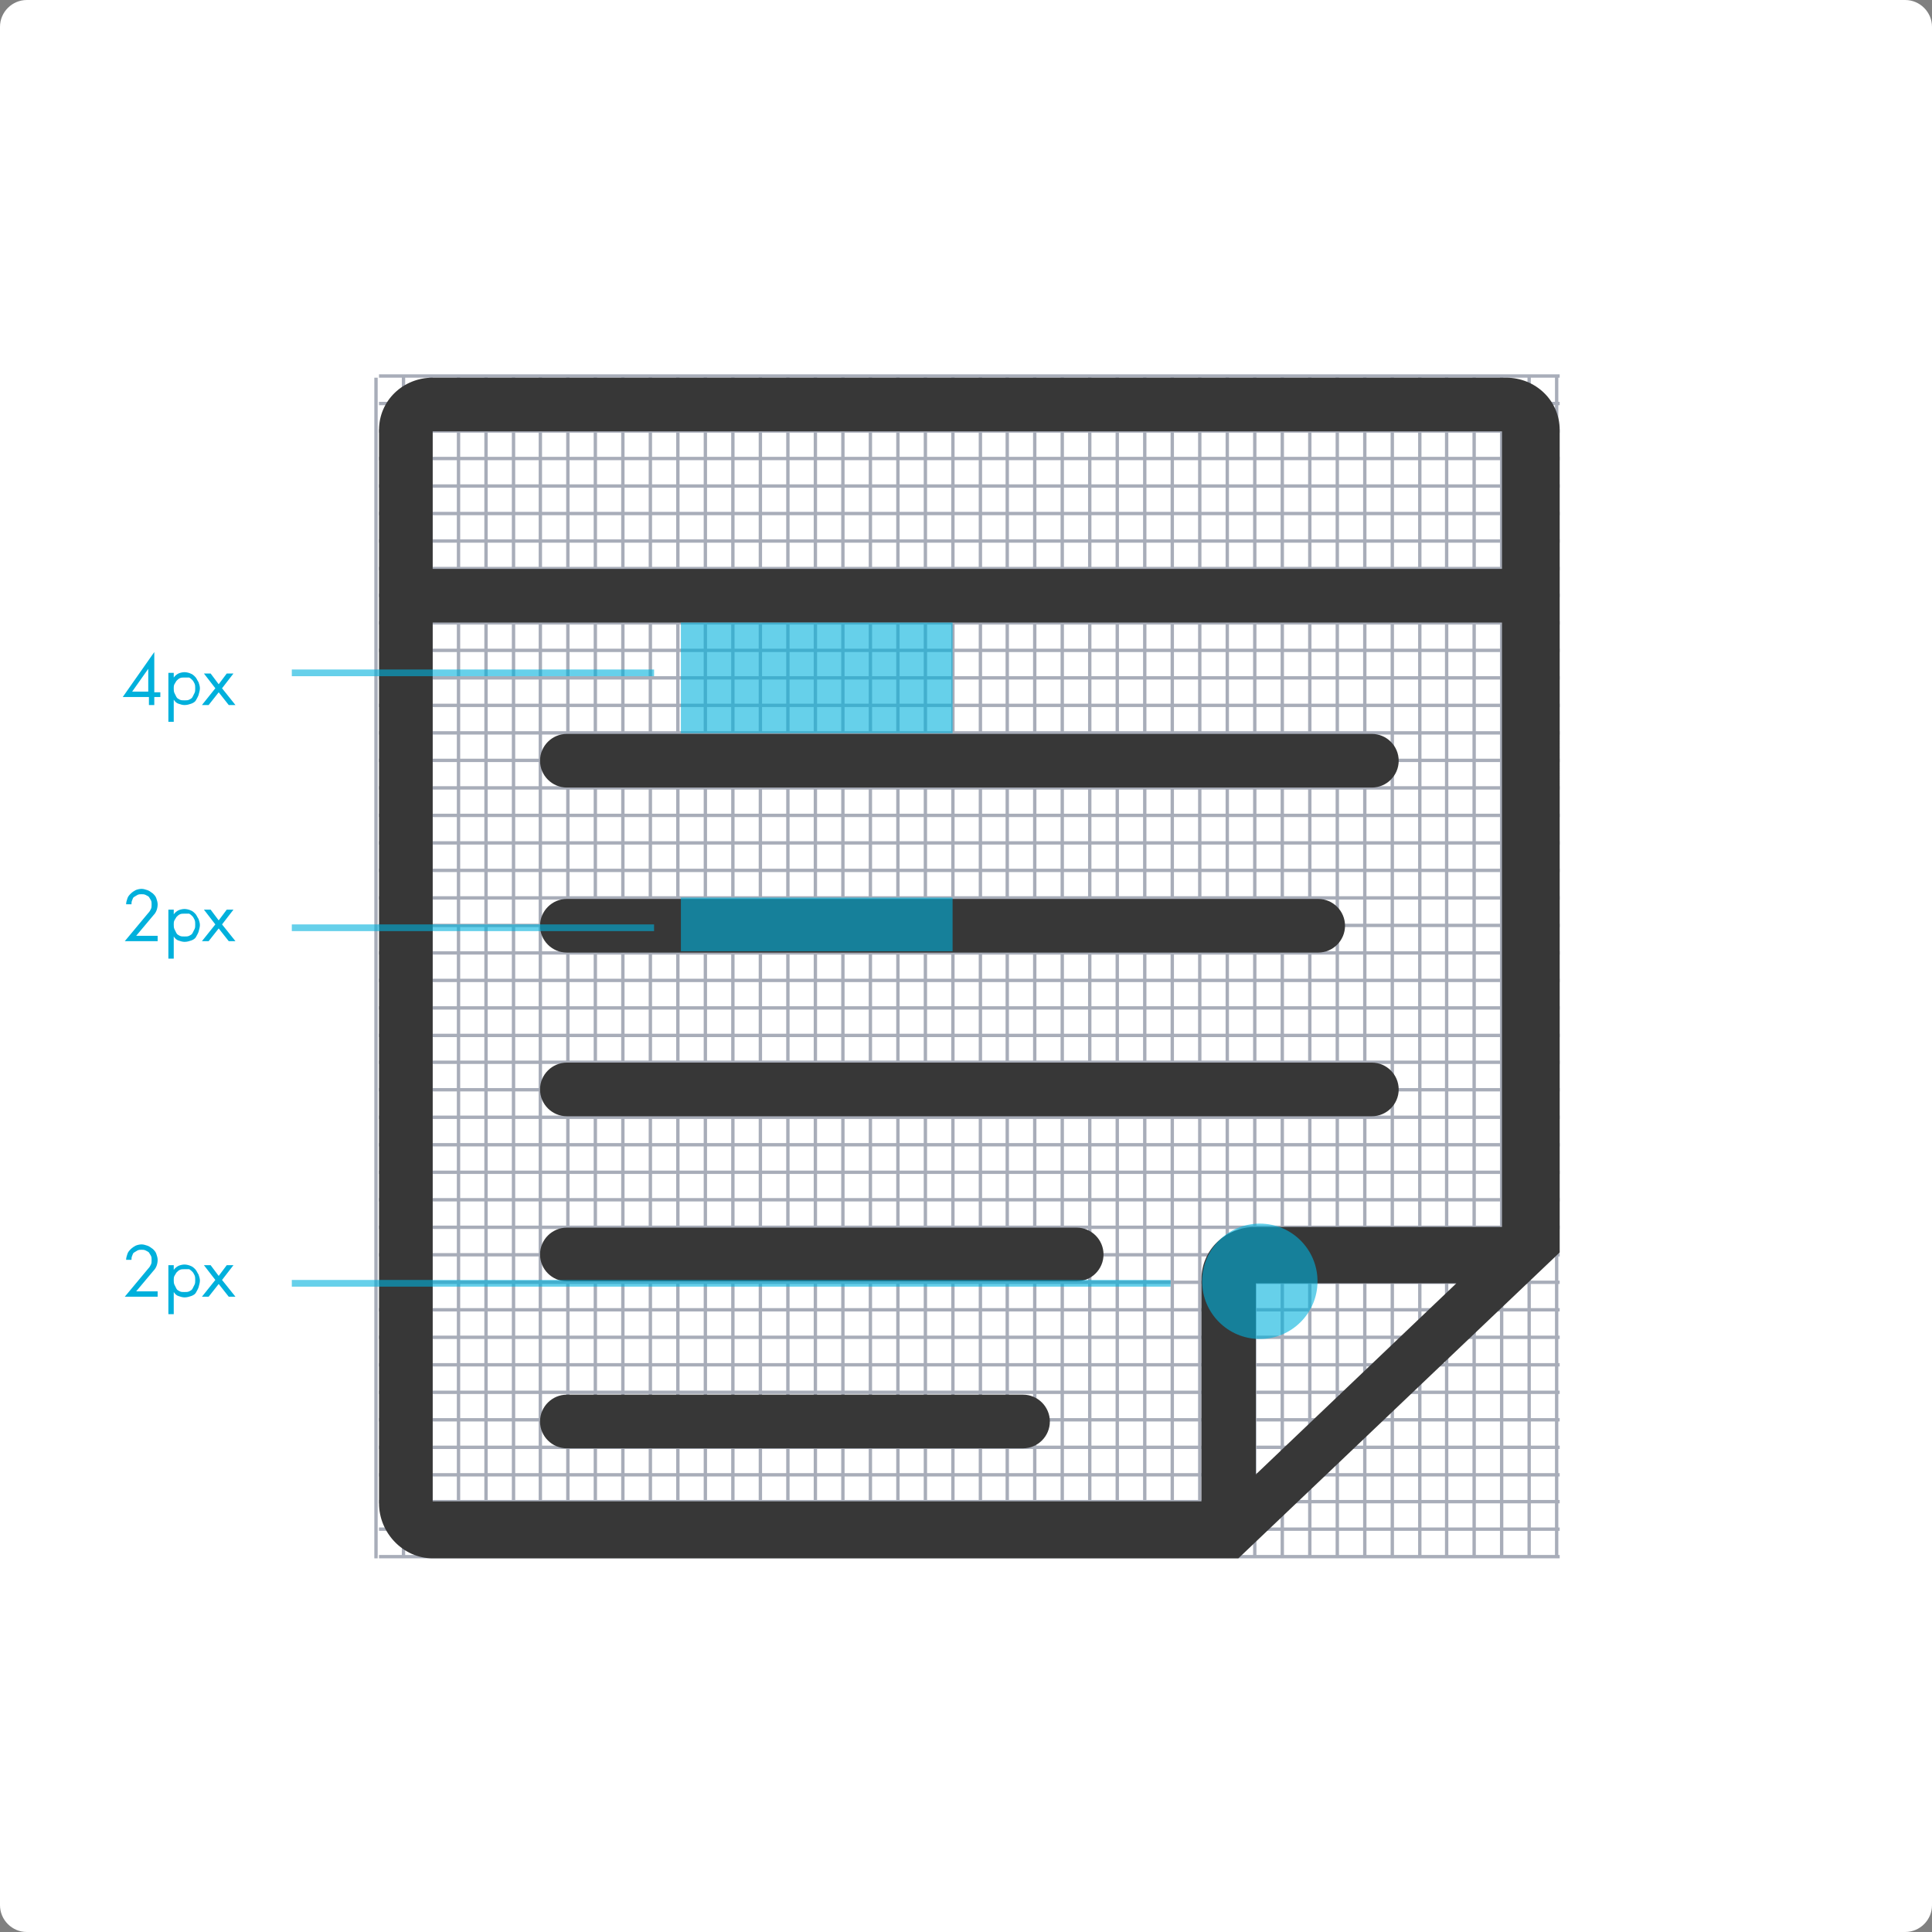<svg xmlns="http://www.w3.org/2000/svg" viewBox="0 0 288 288" enable-background="new 0 0 288 288"><rect x="0" y="0" width="288" height="288" fill="#808080" stroke="none"/><style type="text/css">.st0{fill:#FFFFFF;} .st1{opacity:0.4;} .st2{fill:#A8ADB9;} .st3{fill:#373737;} .st4{opacity:0.6;fill:#00B0DC;} .st5{fill:#00B0DC;}</style><path d="M284 288H4c-2.2 0-4-1.8-4-4V4c0-2.2 1.8-4 4-4h280c2.2 0 4 1.8 4 4v280c0 2.2-1.8 4-4 4z" class="st0"/><path d="M55.8 56.3h.5v176h-.5zm4.1 0h.5v176h-.5zm4.1 0h.5v176H64zm4.1 0h.5v176h-.5zm4.1 0h.5v176h-.5zm4.1 0h.5v176h-.5zm4 0h.5v176h-.5zm4.1 0h.5v176h-.5zm8.2 0h.5v176h-.5zm4.1 0h.5v176h-.5zm4.1 0h.5v176h-.5zm8.2 0h.5v176h-.5zm8.2 0h.5v176h-.5zm8.2 0h.5v176h-.5zm8.2 0h.5v176h-.5zm8.2 0h.5v176h-.5zm8.1 0h.5v176h-.5zm8.2 0h.5v176h-.5zm8.2 0h.5v176h-.5zm8.2 0h.5v176h-.5zm8.2 0h.5v176h-.5zm8.2 0h.5v176h-.5zm4.1 0h.5v176h-.5zm4.1 0h.5v176h-.5zm4.1 0h.5v176h-.5zm4.1 0h.5v176h-.5zm4.1 0h.5v176h-.5zm4 0h.5v176h-.5zm4.1 0h.5v176h-.5zm4.1 0h.5v176h-.5zm4.1 0h.5v176h-.5zm4.1 0h.5v176h-.5zm-143.3 0h.5v176h-.5zm16.4 0h.5v176h-.5zm8.2 0h.5v176h-.5zm8.2 0h.5v176h-.5zm8.2 0h.5v176h-.5zm8.2 0h.5v176h-.5zm8.2 0h.5v176h-.5zm8.1 0h.5v176h-.5zm8.2 0h.5v176h-.5zm8.2 0h.5v176h-.5zm8.2 0h.5v176h-.5zm8.2 0h.5v176h-.5zm-130.3-.5h176v.5h-176zm0 4.1h176v.5h-176zm0 4.1h176v.5h-176zm0 4.1h176v.5h-176zm0 4.1h176v.5h-176zm0 4.1h176v.5h-176zm0 4.1h176v.5h-176zm0 4.1h176v.5h-176zm0 8.1h176v.5h-176zm0 4.1h176v.5h-176zm0 4.1h176v.5h-176zm0 8.2h176v.5h-176zm0 8.2h176v.5h-176zm0 8.2h176v.5h-176zm0 8.2h176v.5h-176zm0 8.2h176v.5h-176zm0 8.2h176v.5h-176zm0 8.1h176v.5h-176zm0 8.2h176v.5h-176zm0 8.2h176v.5h-176zm0 8.2h176v.5h-176zm0 8.2h176v.5h-176zm0 4.1h176v.5h-176zm0 4.1h176v.5h-176zm0 4.1h176v.5h-176zm0 4.1h176v.5h-176zm0 4.1h176v.5h-176zm0 4.1h176v.5h-176zm0 4.1h176v.5h-176zm0 4h176v.5h-176zm0 4.1h176v.5h-176zm0 4.1h176v.5h-176zm0-143.3h176v.5h-176zm0 16.4h176v.5h-176zm0 8.2h176v.5h-176zm0 8.2h176v.5h-176zm0 8.2h176v.5h-176zm0 8.2h176v.5h-176zm0 8.2h176v.5h-176zm0 8.2h176v.5h-176zm0 8.1h176v.5h-176zm0 8.2h176v.5h-176zm0 8.2h176v.5h-176zm0 8.2h176v.5h-176z" class="st2"/><path d="M224.5 56.3h-160c-4.4 0-8 3.4-8 7.8v160c0 4.4 3.6 8.2 8 8.2h120.1l47.9-45.6V64.1c0-4.4-3.6-7.8-8-7.8zm-37.3 163.5v-28.5h29.9l-29.9 28.5zm36.7-36.9h-36.8c-4.4 0-8 3.4-8 7.8v33.1H64.5v-131h159.4v90.1zm0-98.1H64.5V64.3h159.4v20.5zM84.5 117.4h120c2.2 0 4-1.8 4-4s-1.8-4-4-4h-120c-2.2 0-4 1.8-4 4s1.8 4 4 4zm0 24.6h112c2.2 0 4-1.8 4-4s-1.8-4-4-4h-112c-2.2 0-4 1.8-4 4s1.8 4 4 4zm0 24.4h120c2.2 0 4-1.8 4-4s-1.8-4-4-4h-120c-2.2 0-4 1.8-4 4s1.8 4 4 4zm0 24.6h76c2.2 0 4-1.8 4-4s-1.8-4-4-4h-76c-2.2 0-4 1.8-4 4s1.8 4 4 4zm0 24.9h68c2.2 0 4-1.8 4-4s-1.8-4-4-4h-68c-2.2 0-4 1.8-4 4s1.8 4 4 4z" class="st3"/><circle cx="187.8" cy="191" r="8.6" class="st4"/><path d="M101.5 92.8H142v16.5h-40.5zm0 41H142v8h-40.5z" class="st4"/><path d="M23.9 103.1v.8H23v1.2h-.8v-1.2h-3.9l4.7-6.7v6h.9zm-1.8-3.4l-2.4 3.4h2.4v-3.4zm3.8 1.3c.2-.3.5-.5.7-.6s.6-.2.9-.2c.3 0 .7.1.9.2.3.1.5.3.7.5.2.2.3.5.5.8.1.3.2.6.2.9 0 .3-.1.6-.2 1-.1.3-.3.6-.4.8s-.4.4-.7.5c-.3.1-.6.2-1 .2-.3 0-.6-.1-.9-.2s-.5-.3-.7-.6v3.3h-.8v-7.3h.8v.7zm1.5 0c-.2 0-.4 0-.6.1-.2.1-.3.2-.5.4-.1.2-.2.3-.3.5s-.1.4-.1.6c0 .2 0 .5.1.7.1.2.2.4.3.6.1.2.3.3.5.4.2.1.4.1.7.1.3 0 .5 0 .7-.1.2-.1.4-.2.5-.4.1-.2.2-.4.3-.6.1-.2.1-.4.1-.7 0-.2 0-.5-.1-.7-.1-.2-.2-.4-.3-.5s-.3-.3-.5-.4c-.4 0-.6 0-.8 0zm3-.6h1l1.2 1.6 1.2-1.6h1l-1.7 2.2 2 2.5h-1l-1.5-1.9-1.5 1.9h-1l2-2.5-1.7-2.2zm-6.9 39.1v.8h-4.9l3.5-4.2c.2-.2.3-.4.4-.6s.1-.4.1-.7c0-.2 0-.4-.1-.6-.1-.2-.2-.3-.3-.5-.1-.1-.3-.2-.5-.3-.2-.1-.4-.1-.6-.1-.2 0-.4 0-.6.1-.2.1-.3.2-.5.3s-.2.3-.3.5c-.1.2-.1.4-.1.6h-.8c0-.3.1-.6.2-.9.1-.3.3-.5.5-.7s.5-.4.7-.5.6-.2.9-.2c.3 0 .6.1.9.2s.5.3.8.5c.2.2.4.4.5.7.1.3.2.6.2.9 0 .6-.2 1.2-.6 1.6l-2.6 3.1h3.2zm2.4-3.2c.2-.3.5-.5.7-.6s.6-.2.9-.2c.3 0 .7.1.9.2.3.1.5.3.7.5.2.2.3.5.5.8.1.3.2.6.2.9 0 .3-.1.6-.2 1-.1.3-.3.6-.4.8s-.4.4-.7.5c-.3.1-.6.2-1 .2-.3 0-.6-.1-.9-.2s-.5-.3-.7-.6v3.3h-.8v-7.3h.8v.7zm1.5-.1c-.2 0-.4 0-.6.1-.2.1-.3.2-.5.4-.1.2-.2.3-.3.5s-.1.4-.1.6c0 .2 0 .5.1.7.1.2.2.4.3.6.1.2.3.3.5.4.2.1.4.1.7.1.3 0 .5 0 .7-.1.2-.1.4-.2.5-.4.1-.2.2-.4.3-.6.1-.2.1-.4.1-.7 0-.2 0-.5-.1-.7-.1-.2-.2-.4-.3-.5s-.3-.3-.5-.4c-.4 0-.6 0-.8 0zm3-.6h1l1.2 1.6 1.2-1.6h1l-1.7 2.2 2 2.5h-1l-1.5-1.9-1.5 1.9h-1l2-2.5-1.7-2.2z" class="st5"/><path d="M43.5 99.8h54v1h-54zm0 38h54v1h-54z" class="st4"/><path d="M23.5 192.5v.8h-4.9l3.5-4.2c.2-.2.3-.4.4-.6s.1-.4.1-.7c0-.2 0-.4-.1-.6-.1-.2-.2-.3-.3-.5-.1-.1-.3-.2-.5-.3-.2-.1-.4-.1-.6-.1-.2 0-.4 0-.6.1-.2.1-.3.2-.5.3s-.2.3-.3.5c-.1.2-.1.4-.1.6h-.8c0-.3.1-.6.2-.9.1-.3.3-.5.5-.7s.5-.4.7-.5.6-.2.9-.2c.3 0 .6.1.9.2s.5.3.8.5c.2.2.4.4.5.7.1.3.2.6.2.9 0 .6-.2 1.2-.6 1.6l-2.6 3.1h3.2zm2.4-3.2c.2-.3.5-.5.7-.6s.6-.2.9-.2c.3 0 .7.1.9.2.3.1.5.3.7.5.2.2.3.5.5.8.1.3.2.6.2.9 0 .3-.1.6-.2 1-.1.3-.3.6-.4.8s-.4.4-.7.5c-.3.1-.6.2-1 .2-.3 0-.6-.1-.9-.2s-.5-.3-.7-.6v3.3h-.8v-7.3h.8v.7zm1.5-.1c-.2 0-.4 0-.6.1-.2.1-.3.2-.5.4-.1.2-.2.3-.3.5s-.1.4-.1.6c0 .2 0 .5.1.7.1.2.2.4.3.6.1.2.3.3.5.4.2.1.4.1.7.1.3 0 .5 0 .7-.1.2-.1.4-.2.5-.4.1-.2.2-.4.3-.6.1-.2.1-.4.1-.7 0-.2 0-.5-.1-.7-.1-.2-.2-.4-.3-.5s-.3-.3-.5-.4c-.4 0-.6 0-.8 0zm3-.6h1l1.2 1.6 1.2-1.6h1l-1.7 2.2 2 2.5h-1l-1.5-1.9-1.5 1.9h-1l2-2.5-1.7-2.2z" class="st5"/><path d="M43.5 190.8h131v1h-131z" class="st4"/></svg>